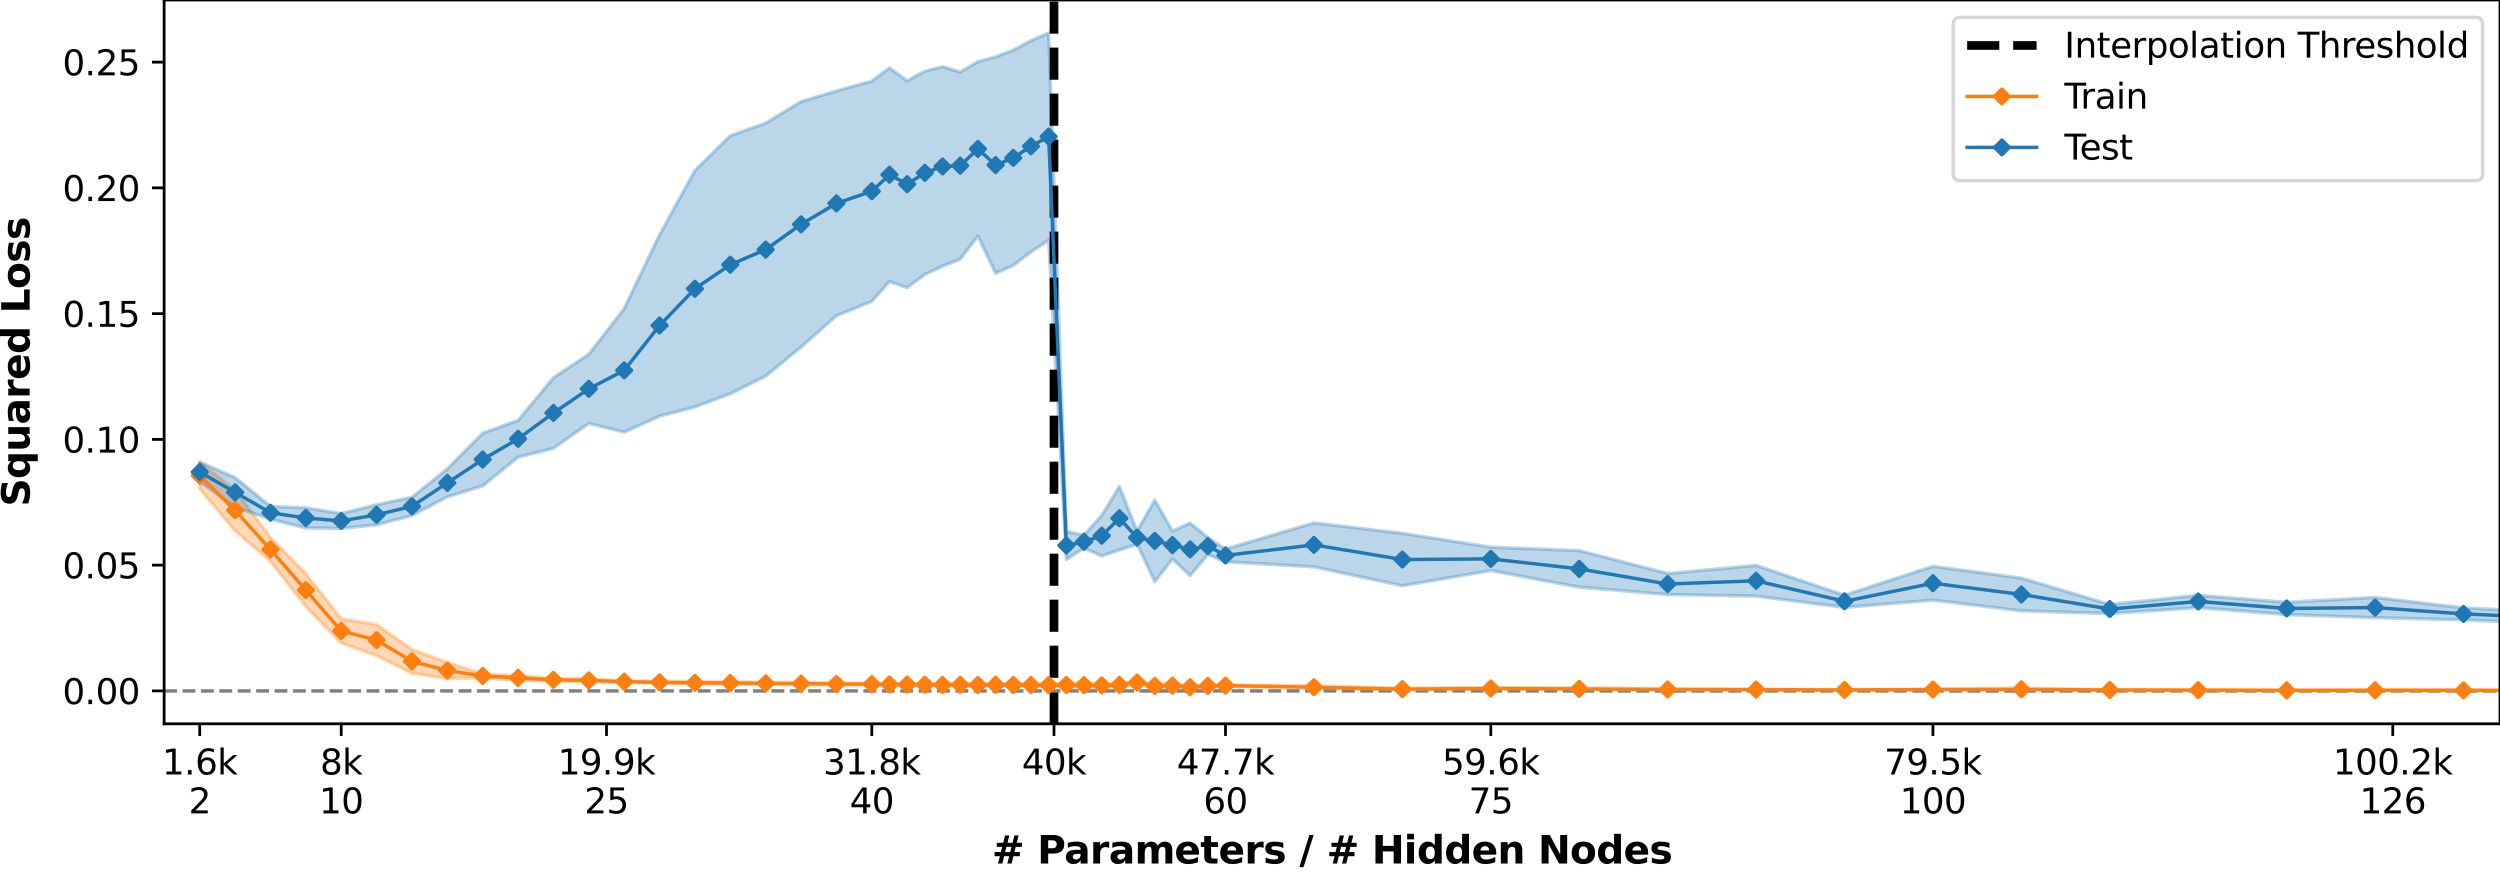 <?xml version="1.0" encoding="utf-8" standalone="no"?>
<!DOCTYPE svg PUBLIC "-//W3C//DTD SVG 1.1//EN"
  "http://www.w3.org/Graphics/SVG/1.1/DTD/svg11.dtd">
<svg xmlns:xlink="http://www.w3.org/1999/xlink" width="720pt" height="252pt" viewBox="0 0 720 252" xmlns="http://www.w3.org/2000/svg" version="1.1">
 <defs>
  <style type="text/css">*{stroke-linejoin: round; stroke-linecap: butt}</style>
 </defs>
 <g id="figure_1">
  <g id="patch_1">
   <path d="M 0 252 
L 720 252 
L 720 0 
L 0 0 
z
" style="fill: #ffffff"/>
  </g>
  <g id="axes_1">
   <g id="patch_2">
    <path d="M 47.27 208.456 
L 720 208.456 
L 720 0 
L 47.27 0 
z
" style="fill: #ffffff"/>
   </g>
   <g id="PolyCollection_1">
    <path d="M 57.521 133.119 
L 57.521 140.808 
L 67.708 152.868 
L 77.895 161.664 
L 88.082 174.713 
L 98.269 185.191 
L 108.456 188.845 
L 118.643 193.883 
L 128.831 195.443 
L 139.018 195.247 
L 149.205 195.921 
L 159.392 196.166 
L 169.579 196.399 
L 179.766 196.54 
L 189.953 196.792 
L 200.14 196.989 
L 210.327 197.035 
L 220.514 197.107 
L 230.701 197.251 
L 240.888 197.285 
L 251.075 197.332 
L 256.169 197.416 
L 261.262 197.407 
L 266.356 197.457 
L 271.449 197.507 
L 276.543 197.536 
L 281.636 197.575 
L 286.73 197.562 
L 291.823 197.582 
L 296.917 197.619 
L 302.01 197.639 
L 307.104 197.953 
L 312.197 198.058 
L 317.291 197.851 
L 322.385 197.855 
L 327.478 197.055 
L 332.572 198.098 
L 337.665 198.299 
L 342.759 198.167 
L 347.852 198.146 
L 352.946 197.614 
L 378.413 198.329 
L 403.881 198.719 
L 429.349 198.445 
L 454.816 198.658 
L 480.284 198.715 
L 505.752 198.703 
L 531.219 198.824 
L 556.687 198.64 
L 582.154 198.884 
L 607.622 198.772 
L 633.09 198.838 
L 658.557 198.893 
L 684.025 198.887 
L 709.493 198.887 
L 734.96 198.945 
L 760.428 198.928 
L 785.896 198.948 
L 811.363 198.96 
L 811.363 198.694 
L 811.363 198.694 
L 785.896 198.863 
L 760.428 198.853 
L 734.96 198.788 
L 709.493 198.743 
L 684.025 198.716 
L 658.557 198.784 
L 633.09 198.682 
L 607.622 198.654 
L 582.154 198.169 
L 556.687 198.525 
L 531.219 198.591 
L 505.752 198.514 
L 480.284 198.42 
L 454.816 198.148 
L 429.349 198.119 
L 403.881 198.216 
L 378.413 197.505 
L 352.946 197.297 
L 347.852 196.955 
L 342.759 197.646 
L 337.665 196.658 
L 332.572 196.983 
L 327.478 196.116 
L 322.385 196.662 
L 317.291 196.91 
L 312.197 196.565 
L 307.104 196.607 
L 302.01 196.974 
L 296.917 196.963 
L 291.823 196.912 
L 286.73 196.862 
L 281.636 196.957 
L 276.543 196.891 
L 271.449 196.964 
L 266.356 196.933 
L 261.262 196.866 
L 256.169 196.809 
L 251.075 196.734 
L 240.888 196.678 
L 230.701 196.526 
L 220.514 196.503 
L 210.327 196.382 
L 200.14 196.321 
L 189.953 196.211 
L 179.766 196.089 
L 169.579 195.511 
L 159.392 195.386 
L 149.205 194.552 
L 139.018 194.093 
L 128.831 190.791 
L 118.643 187.036 
L 108.456 179.881 
L 98.269 178.229 
L 88.082 165.182 
L 77.895 154.864 
L 67.708 141.068 
L 57.521 133.119 
z
" clip-path="url(#p30497cc388)" style="fill: #ff7f0e; fill-opacity: 0.3; stroke: #ff7f0e; stroke-opacity: 0.3"/>
   </g>
   <g id="PolyCollection_2">
    <path d="M 57.521 133.098 
L 57.521 138.766 
L 67.708 146.042 
L 77.895 149.535 
L 88.082 152.068 
L 98.269 152.179 
L 108.456 151.162 
L 118.643 148.455 
L 128.831 143.106 
L 139.018 139.931 
L 149.205 131.692 
L 159.392 129.097 
L 169.579 121.959 
L 179.766 124.471 
L 189.953 119.858 
L 200.14 117.218 
L 210.327 113.398 
L 220.514 108.326 
L 230.701 99.964 
L 240.888 90.949 
L 251.075 86.806 
L 256.169 81.094 
L 261.262 82.839 
L 266.356 79.054 
L 271.449 76.679 
L 276.543 74.667 
L 281.636 68.006 
L 286.73 78.705 
L 291.823 76.488 
L 296.917 72.555 
L 302.01 69.175 
L 307.104 161.144 
L 312.197 157.879 
L 317.291 160.115 
L 322.385 158.405 
L 327.478 156.73 
L 332.572 167.519 
L 337.665 161.017 
L 342.759 165.794 
L 347.852 159.696 
L 352.946 161.793 
L 378.413 163.262 
L 403.881 168.702 
L 429.349 164.336 
L 454.816 169.105 
L 480.284 171.237 
L 505.752 171.693 
L 531.219 174.944 
L 556.687 172.842 
L 582.154 175.928 
L 607.622 176.728 
L 633.09 174.999 
L 658.557 177.014 
L 684.025 177.894 
L 709.493 178.543 
L 734.96 179.586 
L 760.428 179.723 
L 785.896 179.272 
L 811.363 180.403 
L 811.363 176.437 
L 811.363 176.437 
L 785.896 177.949 
L 760.428 177.186 
L 734.96 176.29 
L 709.493 175.075 
L 684.025 172.064 
L 658.557 173.455 
L 633.09 171.451 
L 607.622 174.078 
L 582.154 166.493 
L 556.687 163.094 
L 531.219 171.415 
L 505.752 162.847 
L 480.284 165.156 
L 454.816 158.573 
L 429.349 157.581 
L 403.881 153.598 
L 378.413 150.585 
L 352.946 158.122 
L 347.852 154.844 
L 342.759 150.637 
L 337.665 152.949 
L 332.572 144.045 
L 327.478 152.95 
L 322.385 140.134 
L 317.291 148.441 
L 312.197 154.165 
L 307.104 153.034 
L 302.01 9.475 
L 296.917 11.699 
L 291.823 14.447 
L 286.73 16.369 
L 281.636 17.764 
L 276.543 20.763 
L 271.449 19.19 
L 266.356 20.507 
L 261.262 23.243 
L 256.169 19.543 
L 251.075 23.363 
L 240.888 26.183 
L 230.701 29.247 
L 220.514 35.442 
L 210.327 39.063 
L 200.14 49.102 
L 189.953 67.637 
L 179.766 88.856 
L 169.579 102.017 
L 159.392 108.763 
L 149.205 121.066 
L 139.018 124.744 
L 128.831 135.036 
L 118.643 143.198 
L 108.456 145.381 
L 98.269 147.893 
L 88.082 146.272 
L 77.895 145.829 
L 67.708 137.542 
L 57.521 133.098 
z
" clip-path="url(#p30497cc388)" style="fill: #1f77b4; fill-opacity: 0.3; stroke: #1f77b4; stroke-opacity: 0.3"/>
   </g>
   <g id="matplotlib.axis_1">
    <g id="xtick_1">
     <g id="line2d_1">
      <defs>
       <path id="m11baaaa6fd" d="M 0 0 
L 0 3.5 
" style="stroke: #000000; stroke-width: 0.8"/>
      </defs>
      <g>
       <use xlink:href="#m11baaaa6fd" x="57.521" y="208.456" style="stroke: #000000; stroke-width: 0.8"/>
      </g>
     </g>
     <g id="text_1">
      <!-- 1.6k -->
      <g transform="translate(46.674 223.054)scale(0.1 -0.1)">
       <defs>
        <path id="DejaVuSans-31" d="M 794 531 
L 1825 531 
L 1825 4091 
L 703 3866 
L 703 4441 
L 1819 4666 
L 2450 4666 
L 2450 531 
L 3481 531 
L 3481 0 
L 794 0 
L 794 531 
z
" transform="scale(0.016)"/>
        <path id="DejaVuSans-2e" d="M 684 794 
L 1344 794 
L 1344 0 
L 684 0 
L 684 794 
z
" transform="scale(0.016)"/>
        <path id="DejaVuSans-36" d="M 2113 2584 
Q 1688 2584 1439 2293 
Q 1191 2003 1191 1497 
Q 1191 994 1439 701 
Q 1688 409 2113 409 
Q 2538 409 2786 701 
Q 3034 994 3034 1497 
Q 3034 2003 2786 2293 
Q 2538 2584 2113 2584 
z
M 3366 4563 
L 3366 3988 
Q 3128 4100 2886 4159 
Q 2644 4219 2406 4219 
Q 1781 4219 1451 3797 
Q 1122 3375 1075 2522 
Q 1259 2794 1537 2939 
Q 1816 3084 2150 3084 
Q 2853 3084 3261 2657 
Q 3669 2231 3669 1497 
Q 3669 778 3244 343 
Q 2819 -91 2113 -91 
Q 1303 -91 875 529 
Q 447 1150 447 2328 
Q 447 3434 972 4092 
Q 1497 4750 2381 4750 
Q 2619 4750 2861 4703 
Q 3103 4656 3366 4563 
z
" transform="scale(0.016)"/>
        <path id="DejaVuSans-6b" d="M 581 4863 
L 1159 4863 
L 1159 1991 
L 2875 3500 
L 3609 3500 
L 1753 1863 
L 3688 0 
L 2938 0 
L 1159 1709 
L 1159 0 
L 581 0 
L 581 4863 
z
" transform="scale(0.016)"/>
       </defs>
       <use xlink:href="#DejaVuSans-31"/>
       <use xlink:href="#DejaVuSans-2e" x="63.623"/>
       <use xlink:href="#DejaVuSans-36" x="95.41"/>
       <use xlink:href="#DejaVuSans-6b" x="159.033"/>
      </g>
      <!-- 2 -->
      <g transform="translate(54.34 234.252)scale(0.1 -0.1)">
       <defs>
        <path id="DejaVuSans-32" d="M 1228 531 
L 3431 531 
L 3431 0 
L 469 0 
L 469 531 
Q 828 903 1448 1529 
Q 2069 2156 2228 2338 
Q 2531 2678 2651 2914 
Q 2772 3150 2772 3378 
Q 2772 3750 2511 3984 
Q 2250 4219 1831 4219 
Q 1534 4219 1204 4116 
Q 875 4013 500 3803 
L 500 4441 
Q 881 4594 1212 4672 
Q 1544 4750 1819 4750 
Q 2544 4750 2975 4387 
Q 3406 4025 3406 3419 
Q 3406 3131 3298 2873 
Q 3191 2616 2906 2266 
Q 2828 2175 2409 1742 
Q 1991 1309 1228 531 
z
" transform="scale(0.016)"/>
       </defs>
       <use xlink:href="#DejaVuSans-32"/>
      </g>
     </g>
    </g>
    <g id="xtick_2">
     <g id="line2d_2">
      <g>
       <use xlink:href="#m11baaaa6fd" x="98.269" y="208.456" style="stroke: #000000; stroke-width: 0.8"/>
      </g>
     </g>
     <g id="text_2">
      <!-- 8k -->
      <g transform="translate(92.193 223.054)scale(0.1 -0.1)">
       <defs>
        <path id="DejaVuSans-38" d="M 2034 2216 
Q 1584 2216 1326 1975 
Q 1069 1734 1069 1313 
Q 1069 891 1326 650 
Q 1584 409 2034 409 
Q 2484 409 2743 651 
Q 3003 894 3003 1313 
Q 3003 1734 2745 1975 
Q 2488 2216 2034 2216 
z
M 1403 2484 
Q 997 2584 770 2862 
Q 544 3141 544 3541 
Q 544 4100 942 4425 
Q 1341 4750 2034 4750 
Q 2731 4750 3128 4425 
Q 3525 4100 3525 3541 
Q 3525 3141 3298 2862 
Q 3072 2584 2669 2484 
Q 3125 2378 3379 2068 
Q 3634 1759 3634 1313 
Q 3634 634 3220 271 
Q 2806 -91 2034 -91 
Q 1263 -91 848 271 
Q 434 634 434 1313 
Q 434 1759 690 2068 
Q 947 2378 1403 2484 
z
M 1172 3481 
Q 1172 3119 1398 2916 
Q 1625 2713 2034 2713 
Q 2441 2713 2670 2916 
Q 2900 3119 2900 3481 
Q 2900 3844 2670 4047 
Q 2441 4250 2034 4250 
Q 1625 4250 1398 4047 
Q 1172 3844 1172 3481 
z
" transform="scale(0.016)"/>
       </defs>
       <use xlink:href="#DejaVuSans-38"/>
       <use xlink:href="#DejaVuSans-6b" x="63.623"/>
      </g>
      <!-- 10 -->
      <g transform="translate(91.907 234.252)scale(0.1 -0.1)">
       <defs>
        <path id="DejaVuSans-30" d="M 2034 4250 
Q 1547 4250 1301 3770 
Q 1056 3291 1056 2328 
Q 1056 1369 1301 889 
Q 1547 409 2034 409 
Q 2525 409 2770 889 
Q 3016 1369 3016 2328 
Q 3016 3291 2770 3770 
Q 2525 4250 2034 4250 
z
M 2034 4750 
Q 2819 4750 3233 4129 
Q 3647 3509 3647 2328 
Q 3647 1150 3233 529 
Q 2819 -91 2034 -91 
Q 1250 -91 836 529 
Q 422 1150 422 2328 
Q 422 3509 836 4129 
Q 1250 4750 2034 4750 
z
" transform="scale(0.016)"/>
       </defs>
       <use xlink:href="#DejaVuSans-31"/>
       <use xlink:href="#DejaVuSans-30" x="63.623"/>
      </g>
     </g>
    </g>
    <g id="xtick_3">
     <g id="line2d_3">
      <g>
       <use xlink:href="#m11baaaa6fd" x="174.672" y="208.456" style="stroke: #000000; stroke-width: 0.8"/>
      </g>
     </g>
     <g id="text_3">
      <!-- 19.9k -->
      <g transform="translate(160.644 223.054)scale(0.1 -0.1)">
       <defs>
        <path id="DejaVuSans-39" d="M 703 97 
L 703 672 
Q 941 559 1184 500 
Q 1428 441 1663 441 
Q 2288 441 2617 861 
Q 2947 1281 2994 2138 
Q 2813 1869 2534 1725 
Q 2256 1581 1919 1581 
Q 1219 1581 811 2004 
Q 403 2428 403 3163 
Q 403 3881 828 4315 
Q 1253 4750 1959 4750 
Q 2769 4750 3195 4129 
Q 3622 3509 3622 2328 
Q 3622 1225 3098 567 
Q 2575 -91 1691 -91 
Q 1453 -91 1209 -44 
Q 966 3 703 97 
z
M 1959 2075 
Q 2384 2075 2632 2365 
Q 2881 2656 2881 3163 
Q 2881 3666 2632 3958 
Q 2384 4250 1959 4250 
Q 1534 4250 1286 3958 
Q 1038 3666 1038 3163 
Q 1038 2656 1286 2365 
Q 1534 2075 1959 2075 
z
" transform="scale(0.016)"/>
       </defs>
       <use xlink:href="#DejaVuSans-31"/>
       <use xlink:href="#DejaVuSans-39" x="63.623"/>
       <use xlink:href="#DejaVuSans-2e" x="127.246"/>
       <use xlink:href="#DejaVuSans-39" x="159.033"/>
       <use xlink:href="#DejaVuSans-6b" x="222.656"/>
      </g>
      <!-- 25 -->
      <g transform="translate(168.31 234.252)scale(0.1 -0.1)">
       <defs>
        <path id="DejaVuSans-35" d="M 691 4666 
L 3169 4666 
L 3169 4134 
L 1269 4134 
L 1269 2991 
Q 1406 3038 1543 3061 
Q 1681 3084 1819 3084 
Q 2600 3084 3056 2656 
Q 3513 2228 3513 1497 
Q 3513 744 3044 326 
Q 2575 -91 1722 -91 
Q 1428 -91 1123 -41 
Q 819 9 494 109 
L 494 744 
Q 775 591 1075 516 
Q 1375 441 1709 441 
Q 2250 441 2565 725 
Q 2881 1009 2881 1497 
Q 2881 1984 2565 2268 
Q 2250 2553 1709 2553 
Q 1456 2553 1204 2497 
Q 953 2441 691 2322 
L 691 4666 
z
" transform="scale(0.016)"/>
       </defs>
       <use xlink:href="#DejaVuSans-32"/>
       <use xlink:href="#DejaVuSans-35" x="63.623"/>
      </g>
     </g>
    </g>
    <g id="xtick_4">
     <g id="line2d_4">
      <g>
       <use xlink:href="#m11baaaa6fd" x="251.075" y="208.456" style="stroke: #000000; stroke-width: 0.8"/>
      </g>
     </g>
     <g id="text_4">
      <!-- 31.8k -->
      <g transform="translate(237.047 223.054)scale(0.1 -0.1)">
       <defs>
        <path id="DejaVuSans-33" d="M 2597 2516 
Q 3050 2419 3304 2112 
Q 3559 1806 3559 1356 
Q 3559 666 3084 287 
Q 2609 -91 1734 -91 
Q 1441 -91 1130 -33 
Q 819 25 488 141 
L 488 750 
Q 750 597 1062 519 
Q 1375 441 1716 441 
Q 2309 441 2620 675 
Q 2931 909 2931 1356 
Q 2931 1769 2642 2001 
Q 2353 2234 1838 2234 
L 1294 2234 
L 1294 2753 
L 1863 2753 
Q 2328 2753 2575 2939 
Q 2822 3125 2822 3475 
Q 2822 3834 2567 4026 
Q 2313 4219 1838 4219 
Q 1578 4219 1281 4162 
Q 984 4106 628 3988 
L 628 4550 
Q 988 4650 1302 4700 
Q 1616 4750 1894 4750 
Q 2613 4750 3031 4423 
Q 3450 4097 3450 3541 
Q 3450 3153 3228 2886 
Q 3006 2619 2597 2516 
z
" transform="scale(0.016)"/>
       </defs>
       <use xlink:href="#DejaVuSans-33"/>
       <use xlink:href="#DejaVuSans-31" x="63.623"/>
       <use xlink:href="#DejaVuSans-2e" x="127.246"/>
       <use xlink:href="#DejaVuSans-38" x="159.033"/>
       <use xlink:href="#DejaVuSans-6b" x="222.656"/>
      </g>
      <!-- 40 -->
      <g transform="translate(244.713 234.252)scale(0.1 -0.1)">
       <defs>
        <path id="DejaVuSans-34" d="M 2419 4116 
L 825 1625 
L 2419 1625 
L 2419 4116 
z
M 2253 4666 
L 3047 4666 
L 3047 1625 
L 3713 1625 
L 3713 1100 
L 3047 1100 
L 3047 0 
L 2419 0 
L 2419 1100 
L 313 1100 
L 313 1709 
L 2253 4666 
z
" transform="scale(0.016)"/>
       </defs>
       <use xlink:href="#DejaVuSans-34"/>
       <use xlink:href="#DejaVuSans-30" x="63.623"/>
      </g>
     </g>
    </g>
    <g id="xtick_5">
     <g id="line2d_5">
      <g>
       <use xlink:href="#m11baaaa6fd" x="352.946" y="208.456" style="stroke: #000000; stroke-width: 0.8"/>
      </g>
     </g>
     <g id="text_5">
      <!-- 47.7k -->
      <g transform="translate(338.918 223.054)scale(0.1 -0.1)">
       <defs>
        <path id="DejaVuSans-37" d="M 525 4666 
L 3525 4666 
L 3525 4397 
L 1831 0 
L 1172 0 
L 2766 4134 
L 525 4134 
L 525 4666 
z
" transform="scale(0.016)"/>
       </defs>
       <use xlink:href="#DejaVuSans-34"/>
       <use xlink:href="#DejaVuSans-37" x="63.623"/>
       <use xlink:href="#DejaVuSans-2e" x="127.246"/>
       <use xlink:href="#DejaVuSans-37" x="159.033"/>
       <use xlink:href="#DejaVuSans-6b" x="222.656"/>
      </g>
      <!-- 60 -->
      <g transform="translate(346.583 234.252)scale(0.1 -0.1)">
       <use xlink:href="#DejaVuSans-36"/>
       <use xlink:href="#DejaVuSans-30" x="63.623"/>
      </g>
     </g>
    </g>
    <g id="xtick_6">
     <g id="line2d_6">
      <g>
       <use xlink:href="#m11baaaa6fd" x="429.349" y="208.456" style="stroke: #000000; stroke-width: 0.8"/>
      </g>
     </g>
     <g id="text_6">
      <!-- 59.6k -->
      <g transform="translate(415.32 223.054)scale(0.1 -0.1)">
       <use xlink:href="#DejaVuSans-35"/>
       <use xlink:href="#DejaVuSans-39" x="63.623"/>
       <use xlink:href="#DejaVuSans-2e" x="127.246"/>
       <use xlink:href="#DejaVuSans-36" x="159.033"/>
       <use xlink:href="#DejaVuSans-6b" x="222.656"/>
      </g>
      <!-- 75 -->
      <g transform="translate(422.986 234.252)scale(0.1 -0.1)">
       <use xlink:href="#DejaVuSans-37"/>
       <use xlink:href="#DejaVuSans-35" x="63.623"/>
      </g>
     </g>
    </g>
    <g id="xtick_7">
     <g id="line2d_7">
      <g>
       <use xlink:href="#m11baaaa6fd" x="556.687" y="208.456" style="stroke: #000000; stroke-width: 0.8"/>
      </g>
     </g>
     <g id="text_7">
      <!-- 79.5k -->
      <g transform="translate(542.659 223.054)scale(0.1 -0.1)">
       <use xlink:href="#DejaVuSans-37"/>
       <use xlink:href="#DejaVuSans-39" x="63.623"/>
       <use xlink:href="#DejaVuSans-2e" x="127.246"/>
       <use xlink:href="#DejaVuSans-35" x="159.033"/>
       <use xlink:href="#DejaVuSans-6b" x="222.656"/>
      </g>
      <!-- 100 -->
      <g transform="translate(547.143 234.252)scale(0.1 -0.1)">
       <use xlink:href="#DejaVuSans-31"/>
       <use xlink:href="#DejaVuSans-30" x="63.623"/>
       <use xlink:href="#DejaVuSans-30" x="127.246"/>
      </g>
     </g>
    </g>
    <g id="xtick_8">
     <g id="line2d_8">
      <g>
       <use xlink:href="#m11baaaa6fd" x="689.118" y="208.456" style="stroke: #000000; stroke-width: 0.8"/>
      </g>
     </g>
     <g id="text_8">
      <!-- 100.2k -->
      <g transform="translate(671.909 223.054)scale(0.1 -0.1)">
       <use xlink:href="#DejaVuSans-31"/>
       <use xlink:href="#DejaVuSans-30" x="63.623"/>
       <use xlink:href="#DejaVuSans-30" x="127.246"/>
       <use xlink:href="#DejaVuSans-2e" x="190.869"/>
       <use xlink:href="#DejaVuSans-32" x="222.656"/>
       <use xlink:href="#DejaVuSans-6b" x="286.279"/>
      </g>
      <!-- 126 -->
      <g transform="translate(679.575 234.252)scale(0.1 -0.1)">
       <use xlink:href="#DejaVuSans-31"/>
       <use xlink:href="#DejaVuSans-32" x="63.623"/>
       <use xlink:href="#DejaVuSans-36" x="127.246"/>
      </g>
     </g>
    </g>
    <g id="xtick_9">
     <g id="line2d_9">
      <g>
       <use xlink:href="#m11baaaa6fd" x="303.548" y="208.456" style="stroke: #000000; stroke-width: 0.8"/>
      </g>
     </g>
     <g id="text_9">
      <!-- 40k -->
      <g transform="translate(294.29 223.054)scale(0.1 -0.1)">
       <use xlink:href="#DejaVuSans-34"/>
       <use xlink:href="#DejaVuSans-30" x="63.623"/>
       <use xlink:href="#DejaVuSans-6b" x="127.246"/>
      </g>
     </g>
    </g>
    <g id="text_10">
     <!-- # Parameters / # Hidden Nodes -->
     <g transform="translate(285.676 248.69)scale(0.11 -0.11)">
      <defs>
       <path id="DejaVuSans-Bold-23" d="M 2847 4594 
L 2547 3391 
L 3372 3391 
L 3675 4594 
L 4366 4594 
L 4063 3391 
L 4928 3391 
L 4928 2725 
L 3897 2725 
L 3681 1869 
L 4569 1869 
L 4569 1197 
L 3519 1197 
L 3219 0 
L 2528 0 
L 2828 1197 
L 2003 1197 
L 1703 0 
L 1006 0 
L 1306 1197 
L 434 1197 
L 434 1869 
L 1459 1869 
L 1678 2725 
L 794 2725 
L 794 3391 
L 1850 3391 
L 2150 4594 
L 2847 4594 
z
M 3200 2725 
L 2375 2725 
L 2156 1869 
L 2981 1869 
L 3200 2725 
z
" transform="scale(0.016)"/>
       <path id="DejaVuSans-Bold-20" transform="scale(0.016)"/>
       <path id="DejaVuSans-Bold-50" d="M 588 4666 
L 2584 4666 
Q 3475 4666 3951 4270 
Q 4428 3875 4428 3144 
Q 4428 2409 3951 2014 
Q 3475 1619 2584 1619 
L 1791 1619 
L 1791 0 
L 588 0 
L 588 4666 
z
M 1791 3794 
L 1791 2491 
L 2456 2491 
Q 2806 2491 2997 2661 
Q 3188 2831 3188 3144 
Q 3188 3456 2997 3625 
Q 2806 3794 2456 3794 
L 1791 3794 
z
" transform="scale(0.016)"/>
       <path id="DejaVuSans-Bold-61" d="M 2106 1575 
Q 1756 1575 1579 1456 
Q 1403 1338 1403 1106 
Q 1403 894 1545 773 
Q 1688 653 1941 653 
Q 2256 653 2472 879 
Q 2688 1106 2688 1447 
L 2688 1575 
L 2106 1575 
z
M 3816 1997 
L 3816 0 
L 2688 0 
L 2688 519 
Q 2463 200 2181 54 
Q 1900 -91 1497 -91 
Q 953 -91 614 226 
Q 275 544 275 1050 
Q 275 1666 698 1953 
Q 1122 2241 2028 2241 
L 2688 2241 
L 2688 2328 
Q 2688 2594 2478 2717 
Q 2269 2841 1825 2841 
Q 1466 2841 1156 2769 
Q 847 2697 581 2553 
L 581 3406 
Q 941 3494 1303 3539 
Q 1666 3584 2028 3584 
Q 2975 3584 3395 3211 
Q 3816 2838 3816 1997 
z
" transform="scale(0.016)"/>
       <path id="DejaVuSans-Bold-72" d="M 3138 2547 
Q 2991 2616 2845 2648 
Q 2700 2681 2553 2681 
Q 2122 2681 1889 2404 
Q 1656 2128 1656 1613 
L 1656 0 
L 538 0 
L 538 3500 
L 1656 3500 
L 1656 2925 
Q 1872 3269 2151 3426 
Q 2431 3584 2822 3584 
Q 2878 3584 2943 3579 
Q 3009 3575 3134 3559 
L 3138 2547 
z
" transform="scale(0.016)"/>
       <path id="DejaVuSans-Bold-6d" d="M 3781 2919 
Q 3994 3244 4286 3414 
Q 4578 3584 4928 3584 
Q 5531 3584 5847 3212 
Q 6163 2841 6163 2131 
L 6163 0 
L 5038 0 
L 5038 1825 
Q 5041 1866 5042 1909 
Q 5044 1953 5044 2034 
Q 5044 2406 4934 2573 
Q 4825 2741 4581 2741 
Q 4263 2741 4089 2478 
Q 3916 2216 3909 1719 
L 3909 0 
L 2784 0 
L 2784 1825 
Q 2784 2406 2684 2573 
Q 2584 2741 2328 2741 
Q 2006 2741 1831 2477 
Q 1656 2213 1656 1722 
L 1656 0 
L 531 0 
L 531 3500 
L 1656 3500 
L 1656 2988 
Q 1863 3284 2130 3434 
Q 2397 3584 2719 3584 
Q 3081 3584 3359 3409 
Q 3638 3234 3781 2919 
z
" transform="scale(0.016)"/>
       <path id="DejaVuSans-Bold-65" d="M 4031 1759 
L 4031 1441 
L 1416 1441 
Q 1456 1047 1700 850 
Q 1944 653 2381 653 
Q 2734 653 3104 758 
Q 3475 863 3866 1075 
L 3866 213 
Q 3469 63 3072 -14 
Q 2675 -91 2278 -91 
Q 1328 -91 801 392 
Q 275 875 275 1747 
Q 275 2603 792 3093 
Q 1309 3584 2216 3584 
Q 3041 3584 3536 3087 
Q 4031 2591 4031 1759 
z
M 2881 2131 
Q 2881 2450 2695 2645 
Q 2509 2841 2209 2841 
Q 1884 2841 1681 2658 
Q 1478 2475 1428 2131 
L 2881 2131 
z
" transform="scale(0.016)"/>
       <path id="DejaVuSans-Bold-74" d="M 1759 4494 
L 1759 3500 
L 2913 3500 
L 2913 2700 
L 1759 2700 
L 1759 1216 
Q 1759 972 1856 886 
Q 1953 800 2241 800 
L 2816 800 
L 2816 0 
L 1856 0 
Q 1194 0 917 276 
Q 641 553 641 1216 
L 641 2700 
L 84 2700 
L 84 3500 
L 641 3500 
L 641 4494 
L 1759 4494 
z
" transform="scale(0.016)"/>
       <path id="DejaVuSans-Bold-73" d="M 3272 3391 
L 3272 2541 
Q 2913 2691 2578 2766 
Q 2244 2841 1947 2841 
Q 1628 2841 1473 2761 
Q 1319 2681 1319 2516 
Q 1319 2381 1436 2309 
Q 1553 2238 1856 2203 
L 2053 2175 
Q 2913 2066 3209 1816 
Q 3506 1566 3506 1031 
Q 3506 472 3093 190 
Q 2681 -91 1863 -91 
Q 1516 -91 1145 -36 
Q 775 19 384 128 
L 384 978 
Q 719 816 1070 734 
Q 1422 653 1784 653 
Q 2113 653 2278 743 
Q 2444 834 2444 1013 
Q 2444 1163 2330 1236 
Q 2216 1309 1875 1350 
L 1678 1375 
Q 931 1469 631 1722 
Q 331 1975 331 2491 
Q 331 3047 712 3315 
Q 1094 3584 1881 3584 
Q 2191 3584 2531 3537 
Q 2872 3491 3272 3391 
z
" transform="scale(0.016)"/>
       <path id="DejaVuSans-Bold-2f" d="M 1644 4666 
L 2338 4666 
L 691 -594 
L 0 -594 
L 1644 4666 
z
" transform="scale(0.016)"/>
       <path id="DejaVuSans-Bold-48" d="M 588 4666 
L 1791 4666 
L 1791 2888 
L 3566 2888 
L 3566 4666 
L 4769 4666 
L 4769 0 
L 3566 0 
L 3566 1978 
L 1791 1978 
L 1791 0 
L 588 0 
L 588 4666 
z
" transform="scale(0.016)"/>
       <path id="DejaVuSans-Bold-69" d="M 538 3500 
L 1656 3500 
L 1656 0 
L 538 0 
L 538 3500 
z
M 538 4863 
L 1656 4863 
L 1656 3950 
L 538 3950 
L 538 4863 
z
" transform="scale(0.016)"/>
       <path id="DejaVuSans-Bold-64" d="M 2919 2988 
L 2919 4863 
L 4044 4863 
L 4044 0 
L 2919 0 
L 2919 506 
Q 2688 197 2409 53 
Q 2131 -91 1766 -91 
Q 1119 -91 703 423 
Q 288 938 288 1747 
Q 288 2556 703 3070 
Q 1119 3584 1766 3584 
Q 2128 3584 2408 3439 
Q 2688 3294 2919 2988 
z
M 2181 722 
Q 2541 722 2730 984 
Q 2919 1247 2919 1747 
Q 2919 2247 2730 2509 
Q 2541 2772 2181 2772 
Q 1825 2772 1636 2509 
Q 1447 2247 1447 1747 
Q 1447 1247 1636 984 
Q 1825 722 2181 722 
z
" transform="scale(0.016)"/>
       <path id="DejaVuSans-Bold-6e" d="M 4056 2131 
L 4056 0 
L 2931 0 
L 2931 347 
L 2931 1631 
Q 2931 2084 2911 2256 
Q 2891 2428 2841 2509 
Q 2775 2619 2662 2680 
Q 2550 2741 2406 2741 
Q 2056 2741 1856 2470 
Q 1656 2200 1656 1722 
L 1656 0 
L 538 0 
L 538 3500 
L 1656 3500 
L 1656 2988 
Q 1909 3294 2193 3439 
Q 2478 3584 2822 3584 
Q 3428 3584 3742 3212 
Q 4056 2841 4056 2131 
z
" transform="scale(0.016)"/>
       <path id="DejaVuSans-Bold-4e" d="M 588 4666 
L 1931 4666 
L 3628 1466 
L 3628 4666 
L 4769 4666 
L 4769 0 
L 3425 0 
L 1728 3200 
L 1728 0 
L 588 0 
L 588 4666 
z
" transform="scale(0.016)"/>
       <path id="DejaVuSans-Bold-6f" d="M 2203 2784 
Q 1831 2784 1636 2517 
Q 1441 2250 1441 1747 
Q 1441 1244 1636 976 
Q 1831 709 2203 709 
Q 2569 709 2762 976 
Q 2956 1244 2956 1747 
Q 2956 2250 2762 2517 
Q 2569 2784 2203 2784 
z
M 2203 3584 
Q 3106 3584 3614 3096 
Q 4122 2609 4122 1747 
Q 4122 884 3614 396 
Q 3106 -91 2203 -91 
Q 1297 -91 786 396 
Q 275 884 275 1747 
Q 275 2609 786 3096 
Q 1297 3584 2203 3584 
z
" transform="scale(0.016)"/>
      </defs>
      <use xlink:href="#DejaVuSans-Bold-23"/>
      <use xlink:href="#DejaVuSans-Bold-20" x="83.789"/>
      <use xlink:href="#DejaVuSans-Bold-50" x="118.604"/>
      <use xlink:href="#DejaVuSans-Bold-61" x="189.27"/>
      <use xlink:href="#DejaVuSans-Bold-72" x="256.75"/>
      <use xlink:href="#DejaVuSans-Bold-61" x="306.066"/>
      <use xlink:href="#DejaVuSans-Bold-6d" x="373.547"/>
      <use xlink:href="#DejaVuSans-Bold-65" x="477.746"/>
      <use xlink:href="#DejaVuSans-Bold-74" x="545.568"/>
      <use xlink:href="#DejaVuSans-Bold-65" x="593.371"/>
      <use xlink:href="#DejaVuSans-Bold-72" x="661.193"/>
      <use xlink:href="#DejaVuSans-Bold-73" x="710.51"/>
      <use xlink:href="#DejaVuSans-Bold-20" x="770.031"/>
      <use xlink:href="#DejaVuSans-Bold-2f" x="804.846"/>
      <use xlink:href="#DejaVuSans-Bold-20" x="841.369"/>
      <use xlink:href="#DejaVuSans-Bold-23" x="876.184"/>
      <use xlink:href="#DejaVuSans-Bold-20" x="959.973"/>
      <use xlink:href="#DejaVuSans-Bold-48" x="994.787"/>
      <use xlink:href="#DejaVuSans-Bold-69" x="1078.479"/>
      <use xlink:href="#DejaVuSans-Bold-64" x="1112.756"/>
      <use xlink:href="#DejaVuSans-Bold-64" x="1184.338"/>
      <use xlink:href="#DejaVuSans-Bold-65" x="1255.92"/>
      <use xlink:href="#DejaVuSans-Bold-6e" x="1323.742"/>
      <use xlink:href="#DejaVuSans-Bold-20" x="1394.934"/>
      <use xlink:href="#DejaVuSans-Bold-4e" x="1429.748"/>
      <use xlink:href="#DejaVuSans-Bold-6f" x="1513.439"/>
      <use xlink:href="#DejaVuSans-Bold-64" x="1582.141"/>
      <use xlink:href="#DejaVuSans-Bold-65" x="1653.723"/>
      <use xlink:href="#DejaVuSans-Bold-73" x="1721.545"/>
     </g>
    </g>
   </g>
   <g id="matplotlib.axis_2">
    <g id="ytick_1">
     <g id="line2d_10">
      <defs>
       <path id="mfc98a0b885" d="M 0 0 
L -3.5 0 
" style="stroke: #000000; stroke-width: 0.8"/>
      </defs>
      <g>
       <use xlink:href="#mfc98a0b885" x="47.27" y="198.981" style="stroke: #000000; stroke-width: 0.8"/>
      </g>
     </g>
     <g id="text_11">
      <!--  0.00 -->
      <g transform="translate(14.826 202.78)scale(0.1 -0.1)">
       <defs>
        <path id="DejaVuSans-20" transform="scale(0.016)"/>
       </defs>
       <use xlink:href="#DejaVuSans-20"/>
       <use xlink:href="#DejaVuSans-30" x="31.787"/>
       <use xlink:href="#DejaVuSans-2e" x="95.41"/>
       <use xlink:href="#DejaVuSans-30" x="127.197"/>
       <use xlink:href="#DejaVuSans-30" x="190.82"/>
      </g>
     </g>
    </g>
    <g id="ytick_2">
     <g id="line2d_11">
      <g>
       <use xlink:href="#mfc98a0b885" x="47.27" y="162.763" style="stroke: #000000; stroke-width: 0.8"/>
      </g>
     </g>
     <g id="text_12">
      <!--  0.05 -->
      <g transform="translate(14.826 166.562)scale(0.1 -0.1)">
       <use xlink:href="#DejaVuSans-20"/>
       <use xlink:href="#DejaVuSans-30" x="31.787"/>
       <use xlink:href="#DejaVuSans-2e" x="95.41"/>
       <use xlink:href="#DejaVuSans-30" x="127.197"/>
       <use xlink:href="#DejaVuSans-35" x="190.82"/>
      </g>
     </g>
    </g>
    <g id="ytick_3">
     <g id="line2d_12">
      <g>
       <use xlink:href="#mfc98a0b885" x="47.27" y="126.544" style="stroke: #000000; stroke-width: 0.8"/>
      </g>
     </g>
     <g id="text_13">
      <!--  0.10 -->
      <g transform="translate(14.826 130.344)scale(0.1 -0.1)">
       <use xlink:href="#DejaVuSans-20"/>
       <use xlink:href="#DejaVuSans-30" x="31.787"/>
       <use xlink:href="#DejaVuSans-2e" x="95.41"/>
       <use xlink:href="#DejaVuSans-31" x="127.197"/>
       <use xlink:href="#DejaVuSans-30" x="190.82"/>
      </g>
     </g>
    </g>
    <g id="ytick_4">
     <g id="line2d_13">
      <g>
       <use xlink:href="#mfc98a0b885" x="47.27" y="90.326" style="stroke: #000000; stroke-width: 0.8"/>
      </g>
     </g>
     <g id="text_14">
      <!--  0.15 -->
      <g transform="translate(14.826 94.125)scale(0.1 -0.1)">
       <use xlink:href="#DejaVuSans-20"/>
       <use xlink:href="#DejaVuSans-30" x="31.787"/>
       <use xlink:href="#DejaVuSans-2e" x="95.41"/>
       <use xlink:href="#DejaVuSans-31" x="127.197"/>
       <use xlink:href="#DejaVuSans-35" x="190.82"/>
      </g>
     </g>
    </g>
    <g id="ytick_5">
     <g id="line2d_14">
      <g>
       <use xlink:href="#mfc98a0b885" x="47.27" y="54.108" style="stroke: #000000; stroke-width: 0.8"/>
      </g>
     </g>
     <g id="text_15">
      <!--  0.20 -->
      <g transform="translate(14.826 57.907)scale(0.1 -0.1)">
       <use xlink:href="#DejaVuSans-20"/>
       <use xlink:href="#DejaVuSans-30" x="31.787"/>
       <use xlink:href="#DejaVuSans-2e" x="95.41"/>
       <use xlink:href="#DejaVuSans-32" x="127.197"/>
       <use xlink:href="#DejaVuSans-30" x="190.82"/>
      </g>
     </g>
    </g>
    <g id="ytick_6">
     <g id="line2d_15">
      <g>
       <use xlink:href="#mfc98a0b885" x="47.27" y="17.89" style="stroke: #000000; stroke-width: 0.8"/>
      </g>
     </g>
     <g id="text_16">
      <!--  0.25 -->
      <g transform="translate(14.826 21.689)scale(0.1 -0.1)">
       <use xlink:href="#DejaVuSans-20"/>
       <use xlink:href="#DejaVuSans-30" x="31.787"/>
       <use xlink:href="#DejaVuSans-2e" x="95.41"/>
       <use xlink:href="#DejaVuSans-32" x="127.197"/>
       <use xlink:href="#DejaVuSans-35" x="190.82"/>
      </g>
     </g>
    </g>
    <g id="text_17">
     <!-- Squared Loss -->
     <g transform="translate(8.539 145.877)rotate(-90)scale(0.11 -0.11)">
      <defs>
       <path id="DejaVuSans-Bold-53" d="M 3834 4519 
L 3834 3531 
Q 3450 3703 3084 3790 
Q 2719 3878 2394 3878 
Q 1963 3878 1756 3759 
Q 1550 3641 1550 3391 
Q 1550 3203 1689 3098 
Q 1828 2994 2194 2919 
L 2706 2816 
Q 3484 2659 3812 2340 
Q 4141 2022 4141 1434 
Q 4141 663 3683 286 
Q 3225 -91 2284 -91 
Q 1841 -91 1394 -6 
Q 947 78 500 244 
L 500 1259 
Q 947 1022 1364 901 
Q 1781 781 2169 781 
Q 2563 781 2772 912 
Q 2981 1044 2981 1288 
Q 2981 1506 2839 1625 
Q 2697 1744 2272 1838 
L 1806 1941 
Q 1106 2091 782 2419 
Q 459 2747 459 3303 
Q 459 4000 909 4375 
Q 1359 4750 2203 4750 
Q 2588 4750 2994 4692 
Q 3400 4634 3834 4519 
z
" transform="scale(0.016)"/>
       <path id="DejaVuSans-Bold-71" d="M 2181 2772 
Q 1825 2772 1636 2509 
Q 1447 2247 1447 1747 
Q 1447 1247 1636 984 
Q 1825 722 2181 722 
Q 2541 722 2730 984 
Q 2919 1247 2919 1747 
Q 2919 2247 2730 2509 
Q 2541 2772 2181 2772 
z
M 2919 506 
Q 2688 197 2409 53 
Q 2131 -91 1766 -91 
Q 1119 -91 703 423 
Q 288 938 288 1747 
Q 288 2556 703 3067 
Q 1119 3578 1766 3578 
Q 2131 3578 2409 3434 
Q 2688 3291 2919 2981 
L 2919 3500 
L 4044 3500 
L 4044 -1331 
L 2919 -1331 
L 2919 506 
z
" transform="scale(0.016)"/>
       <path id="DejaVuSans-Bold-75" d="M 500 1363 
L 500 3500 
L 1625 3500 
L 1625 3150 
Q 1625 2866 1622 2436 
Q 1619 2006 1619 1863 
Q 1619 1441 1641 1255 
Q 1663 1069 1716 984 
Q 1784 875 1895 815 
Q 2006 756 2150 756 
Q 2500 756 2700 1025 
Q 2900 1294 2900 1772 
L 2900 3500 
L 4019 3500 
L 4019 0 
L 2900 0 
L 2900 506 
Q 2647 200 2364 54 
Q 2081 -91 1741 -91 
Q 1134 -91 817 281 
Q 500 653 500 1363 
z
" transform="scale(0.016)"/>
       <path id="DejaVuSans-Bold-4c" d="M 588 4666 
L 1791 4666 
L 1791 909 
L 3903 909 
L 3903 0 
L 588 0 
L 588 4666 
z
" transform="scale(0.016)"/>
      </defs>
      <use xlink:href="#DejaVuSans-Bold-53"/>
      <use xlink:href="#DejaVuSans-Bold-71" x="72.021"/>
      <use xlink:href="#DejaVuSans-Bold-75" x="143.604"/>
      <use xlink:href="#DejaVuSans-Bold-61" x="214.795"/>
      <use xlink:href="#DejaVuSans-Bold-72" x="282.275"/>
      <use xlink:href="#DejaVuSans-Bold-65" x="331.592"/>
      <use xlink:href="#DejaVuSans-Bold-64" x="399.414"/>
      <use xlink:href="#DejaVuSans-Bold-20" x="470.996"/>
      <use xlink:href="#DejaVuSans-Bold-4c" x="505.811"/>
      <use xlink:href="#DejaVuSans-Bold-6f" x="569.531"/>
      <use xlink:href="#DejaVuSans-Bold-73" x="638.232"/>
      <use xlink:href="#DejaVuSans-Bold-73" x="697.754"/>
     </g>
    </g>
   </g>
   <g id="line2d_16">
    <path d="M 303.548 208.456 
L 303.548 0 
" clip-path="url(#p30497cc388)" style="fill: none; stroke-dasharray: 9.25,4; stroke-dashoffset: 0; stroke: #000000; stroke-width: 2.5"/>
   </g>
   <g id="line2d_17">
    <path d="M 47.27 198.981 
L 720 198.981 
" clip-path="url(#p30497cc388)" style="fill: none; stroke-dasharray: 3.7,1.6; stroke-dashoffset: 0; stroke: #808080"/>
   </g>
   <g id="line2d_18">
    <path d="M 57.521 136.964 
L 67.708 146.968 
L 77.895 158.264 
L 88.082 169.948 
L 98.269 181.71 
L 108.456 184.363 
L 118.643 190.46 
L 128.831 193.117 
L 139.018 194.67 
L 149.205 195.236 
L 159.392 195.776 
L 169.579 195.955 
L 179.766 196.314 
L 189.953 196.502 
L 200.14 196.655 
L 210.327 196.709 
L 220.514 196.805 
L 230.701 196.888 
L 240.888 196.982 
L 251.075 197.033 
L 256.169 197.113 
L 261.262 197.137 
L 266.356 197.195 
L 271.449 197.235 
L 276.543 197.214 
L 281.636 197.266 
L 286.73 197.212 
L 291.823 197.247 
L 296.917 197.291 
L 302.01 197.306 
L 307.104 197.28 
L 312.197 197.311 
L 317.291 197.381 
L 322.385 197.258 
L 327.478 196.585 
L 332.572 197.541 
L 337.665 197.478 
L 342.759 197.906 
L 347.852 197.551 
L 352.946 197.456 
L 378.413 197.917 
L 403.881 198.468 
L 429.349 198.282 
L 454.816 198.403 
L 480.284 198.568 
L 505.752 198.608 
L 531.219 198.707 
L 556.687 198.583 
L 582.154 198.527 
L 607.622 198.713 
L 633.09 198.76 
L 658.557 198.838 
L 684.025 198.802 
L 709.493 198.815 
L 721 198.838 
" clip-path="url(#p30497cc388)" style="fill: none; stroke: #ff7f0e; stroke-linecap: square"/>
    <defs>
     <path id="m56b685273e" d="M 0 2.121 
L 2.121 0 
L 0 -2.121 
L -2.121 0 
z
" style="stroke: #ff7f0e; stroke-linejoin: miter"/>
    </defs>
    <g clip-path="url(#p30497cc388)">
     <use xlink:href="#m56b685273e" x="57.521" y="136.964" style="fill: #ff7f0e; stroke: #ff7f0e; stroke-linejoin: miter"/>
     <use xlink:href="#m56b685273e" x="67.708" y="146.968" style="fill: #ff7f0e; stroke: #ff7f0e; stroke-linejoin: miter"/>
     <use xlink:href="#m56b685273e" x="77.895" y="158.264" style="fill: #ff7f0e; stroke: #ff7f0e; stroke-linejoin: miter"/>
     <use xlink:href="#m56b685273e" x="88.082" y="169.948" style="fill: #ff7f0e; stroke: #ff7f0e; stroke-linejoin: miter"/>
     <use xlink:href="#m56b685273e" x="98.269" y="181.71" style="fill: #ff7f0e; stroke: #ff7f0e; stroke-linejoin: miter"/>
     <use xlink:href="#m56b685273e" x="108.456" y="184.363" style="fill: #ff7f0e; stroke: #ff7f0e; stroke-linejoin: miter"/>
     <use xlink:href="#m56b685273e" x="118.643" y="190.46" style="fill: #ff7f0e; stroke: #ff7f0e; stroke-linejoin: miter"/>
     <use xlink:href="#m56b685273e" x="128.831" y="193.117" style="fill: #ff7f0e; stroke: #ff7f0e; stroke-linejoin: miter"/>
     <use xlink:href="#m56b685273e" x="139.018" y="194.67" style="fill: #ff7f0e; stroke: #ff7f0e; stroke-linejoin: miter"/>
     <use xlink:href="#m56b685273e" x="149.205" y="195.236" style="fill: #ff7f0e; stroke: #ff7f0e; stroke-linejoin: miter"/>
     <use xlink:href="#m56b685273e" x="159.392" y="195.776" style="fill: #ff7f0e; stroke: #ff7f0e; stroke-linejoin: miter"/>
     <use xlink:href="#m56b685273e" x="169.579" y="195.955" style="fill: #ff7f0e; stroke: #ff7f0e; stroke-linejoin: miter"/>
     <use xlink:href="#m56b685273e" x="179.766" y="196.314" style="fill: #ff7f0e; stroke: #ff7f0e; stroke-linejoin: miter"/>
     <use xlink:href="#m56b685273e" x="189.953" y="196.502" style="fill: #ff7f0e; stroke: #ff7f0e; stroke-linejoin: miter"/>
     <use xlink:href="#m56b685273e" x="200.14" y="196.655" style="fill: #ff7f0e; stroke: #ff7f0e; stroke-linejoin: miter"/>
     <use xlink:href="#m56b685273e" x="210.327" y="196.709" style="fill: #ff7f0e; stroke: #ff7f0e; stroke-linejoin: miter"/>
     <use xlink:href="#m56b685273e" x="220.514" y="196.805" style="fill: #ff7f0e; stroke: #ff7f0e; stroke-linejoin: miter"/>
     <use xlink:href="#m56b685273e" x="230.701" y="196.888" style="fill: #ff7f0e; stroke: #ff7f0e; stroke-linejoin: miter"/>
     <use xlink:href="#m56b685273e" x="240.888" y="196.982" style="fill: #ff7f0e; stroke: #ff7f0e; stroke-linejoin: miter"/>
     <use xlink:href="#m56b685273e" x="251.075" y="197.033" style="fill: #ff7f0e; stroke: #ff7f0e; stroke-linejoin: miter"/>
     <use xlink:href="#m56b685273e" x="256.169" y="197.113" style="fill: #ff7f0e; stroke: #ff7f0e; stroke-linejoin: miter"/>
     <use xlink:href="#m56b685273e" x="261.262" y="197.137" style="fill: #ff7f0e; stroke: #ff7f0e; stroke-linejoin: miter"/>
     <use xlink:href="#m56b685273e" x="266.356" y="197.195" style="fill: #ff7f0e; stroke: #ff7f0e; stroke-linejoin: miter"/>
     <use xlink:href="#m56b685273e" x="271.449" y="197.235" style="fill: #ff7f0e; stroke: #ff7f0e; stroke-linejoin: miter"/>
     <use xlink:href="#m56b685273e" x="276.543" y="197.214" style="fill: #ff7f0e; stroke: #ff7f0e; stroke-linejoin: miter"/>
     <use xlink:href="#m56b685273e" x="281.636" y="197.266" style="fill: #ff7f0e; stroke: #ff7f0e; stroke-linejoin: miter"/>
     <use xlink:href="#m56b685273e" x="286.73" y="197.212" style="fill: #ff7f0e; stroke: #ff7f0e; stroke-linejoin: miter"/>
     <use xlink:href="#m56b685273e" x="291.823" y="197.247" style="fill: #ff7f0e; stroke: #ff7f0e; stroke-linejoin: miter"/>
     <use xlink:href="#m56b685273e" x="296.917" y="197.291" style="fill: #ff7f0e; stroke: #ff7f0e; stroke-linejoin: miter"/>
     <use xlink:href="#m56b685273e" x="302.01" y="197.306" style="fill: #ff7f0e; stroke: #ff7f0e; stroke-linejoin: miter"/>
     <use xlink:href="#m56b685273e" x="307.104" y="197.28" style="fill: #ff7f0e; stroke: #ff7f0e; stroke-linejoin: miter"/>
     <use xlink:href="#m56b685273e" x="312.197" y="197.311" style="fill: #ff7f0e; stroke: #ff7f0e; stroke-linejoin: miter"/>
     <use xlink:href="#m56b685273e" x="317.291" y="197.381" style="fill: #ff7f0e; stroke: #ff7f0e; stroke-linejoin: miter"/>
     <use xlink:href="#m56b685273e" x="322.385" y="197.258" style="fill: #ff7f0e; stroke: #ff7f0e; stroke-linejoin: miter"/>
     <use xlink:href="#m56b685273e" x="327.478" y="196.585" style="fill: #ff7f0e; stroke: #ff7f0e; stroke-linejoin: miter"/>
     <use xlink:href="#m56b685273e" x="332.572" y="197.541" style="fill: #ff7f0e; stroke: #ff7f0e; stroke-linejoin: miter"/>
     <use xlink:href="#m56b685273e" x="337.665" y="197.478" style="fill: #ff7f0e; stroke: #ff7f0e; stroke-linejoin: miter"/>
     <use xlink:href="#m56b685273e" x="342.759" y="197.906" style="fill: #ff7f0e; stroke: #ff7f0e; stroke-linejoin: miter"/>
     <use xlink:href="#m56b685273e" x="347.852" y="197.551" style="fill: #ff7f0e; stroke: #ff7f0e; stroke-linejoin: miter"/>
     <use xlink:href="#m56b685273e" x="352.946" y="197.456" style="fill: #ff7f0e; stroke: #ff7f0e; stroke-linejoin: miter"/>
     <use xlink:href="#m56b685273e" x="378.413" y="197.917" style="fill: #ff7f0e; stroke: #ff7f0e; stroke-linejoin: miter"/>
     <use xlink:href="#m56b685273e" x="403.881" y="198.468" style="fill: #ff7f0e; stroke: #ff7f0e; stroke-linejoin: miter"/>
     <use xlink:href="#m56b685273e" x="429.349" y="198.282" style="fill: #ff7f0e; stroke: #ff7f0e; stroke-linejoin: miter"/>
     <use xlink:href="#m56b685273e" x="454.816" y="198.403" style="fill: #ff7f0e; stroke: #ff7f0e; stroke-linejoin: miter"/>
     <use xlink:href="#m56b685273e" x="480.284" y="198.568" style="fill: #ff7f0e; stroke: #ff7f0e; stroke-linejoin: miter"/>
     <use xlink:href="#m56b685273e" x="505.752" y="198.608" style="fill: #ff7f0e; stroke: #ff7f0e; stroke-linejoin: miter"/>
     <use xlink:href="#m56b685273e" x="531.219" y="198.707" style="fill: #ff7f0e; stroke: #ff7f0e; stroke-linejoin: miter"/>
     <use xlink:href="#m56b685273e" x="556.687" y="198.583" style="fill: #ff7f0e; stroke: #ff7f0e; stroke-linejoin: miter"/>
     <use xlink:href="#m56b685273e" x="582.154" y="198.527" style="fill: #ff7f0e; stroke: #ff7f0e; stroke-linejoin: miter"/>
     <use xlink:href="#m56b685273e" x="607.622" y="198.713" style="fill: #ff7f0e; stroke: #ff7f0e; stroke-linejoin: miter"/>
     <use xlink:href="#m56b685273e" x="633.09" y="198.76" style="fill: #ff7f0e; stroke: #ff7f0e; stroke-linejoin: miter"/>
     <use xlink:href="#m56b685273e" x="658.557" y="198.838" style="fill: #ff7f0e; stroke: #ff7f0e; stroke-linejoin: miter"/>
     <use xlink:href="#m56b685273e" x="684.025" y="198.802" style="fill: #ff7f0e; stroke: #ff7f0e; stroke-linejoin: miter"/>
     <use xlink:href="#m56b685273e" x="709.493" y="198.815" style="fill: #ff7f0e; stroke: #ff7f0e; stroke-linejoin: miter"/>
     <use xlink:href="#m56b685273e" x="734.96" y="198.867" style="fill: #ff7f0e; stroke: #ff7f0e; stroke-linejoin: miter"/>
     <use xlink:href="#m56b685273e" x="760.428" y="198.891" style="fill: #ff7f0e; stroke: #ff7f0e; stroke-linejoin: miter"/>
     <use xlink:href="#m56b685273e" x="785.896" y="198.905" style="fill: #ff7f0e; stroke: #ff7f0e; stroke-linejoin: miter"/>
     <use xlink:href="#m56b685273e" x="811.363" y="198.827" style="fill: #ff7f0e; stroke: #ff7f0e; stroke-linejoin: miter"/>
    </g>
   </g>
   <g id="line2d_19">
    <path d="M 57.521 135.932 
L 67.708 141.792 
L 77.895 147.682 
L 88.082 149.17 
L 98.269 150.036 
L 108.456 148.272 
L 118.643 145.826 
L 128.831 139.071 
L 139.018 132.338 
L 149.205 126.379 
L 159.392 118.93 
L 169.579 111.988 
L 179.766 106.663 
L 189.953 93.747 
L 200.14 83.16 
L 210.327 76.23 
L 220.514 71.884 
L 230.701 64.605 
L 240.888 58.566 
L 251.075 55.085 
L 256.169 50.318 
L 261.262 53.041 
L 266.356 49.781 
L 271.449 47.934 
L 276.543 47.715 
L 281.636 42.885 
L 286.73 47.537 
L 291.823 45.467 
L 296.917 42.127 
L 302.01 39.325 
L 307.104 157.089 
L 312.197 156.022 
L 317.291 154.278 
L 322.385 149.269 
L 327.478 154.84 
L 332.572 155.782 
L 337.665 156.983 
L 342.759 158.216 
L 347.852 157.27 
L 352.946 159.958 
L 378.413 156.924 
L 403.881 161.15 
L 429.349 160.958 
L 454.816 163.839 
L 480.284 168.196 
L 505.752 167.27 
L 531.219 173.18 
L 556.687 167.968 
L 582.154 171.21 
L 607.622 175.403 
L 633.09 173.225 
L 658.557 175.234 
L 684.025 174.979 
L 709.493 176.809 
L 721 177.319 
" clip-path="url(#p30497cc388)" style="fill: none; stroke: #1f77b4; stroke-linecap: square"/>
    <defs>
     <path id="m46d12cbd88" d="M 0 2.121 
L 2.121 0 
L 0 -2.121 
L -2.121 0 
z
" style="stroke: #1f77b4; stroke-linejoin: miter"/>
    </defs>
    <g clip-path="url(#p30497cc388)">
     <use xlink:href="#m46d12cbd88" x="57.521" y="135.932" style="fill: #1f77b4; stroke: #1f77b4; stroke-linejoin: miter"/>
     <use xlink:href="#m46d12cbd88" x="67.708" y="141.792" style="fill: #1f77b4; stroke: #1f77b4; stroke-linejoin: miter"/>
     <use xlink:href="#m46d12cbd88" x="77.895" y="147.682" style="fill: #1f77b4; stroke: #1f77b4; stroke-linejoin: miter"/>
     <use xlink:href="#m46d12cbd88" x="88.082" y="149.17" style="fill: #1f77b4; stroke: #1f77b4; stroke-linejoin: miter"/>
     <use xlink:href="#m46d12cbd88" x="98.269" y="150.036" style="fill: #1f77b4; stroke: #1f77b4; stroke-linejoin: miter"/>
     <use xlink:href="#m46d12cbd88" x="108.456" y="148.272" style="fill: #1f77b4; stroke: #1f77b4; stroke-linejoin: miter"/>
     <use xlink:href="#m46d12cbd88" x="118.643" y="145.826" style="fill: #1f77b4; stroke: #1f77b4; stroke-linejoin: miter"/>
     <use xlink:href="#m46d12cbd88" x="128.831" y="139.071" style="fill: #1f77b4; stroke: #1f77b4; stroke-linejoin: miter"/>
     <use xlink:href="#m46d12cbd88" x="139.018" y="132.338" style="fill: #1f77b4; stroke: #1f77b4; stroke-linejoin: miter"/>
     <use xlink:href="#m46d12cbd88" x="149.205" y="126.379" style="fill: #1f77b4; stroke: #1f77b4; stroke-linejoin: miter"/>
     <use xlink:href="#m46d12cbd88" x="159.392" y="118.93" style="fill: #1f77b4; stroke: #1f77b4; stroke-linejoin: miter"/>
     <use xlink:href="#m46d12cbd88" x="169.579" y="111.988" style="fill: #1f77b4; stroke: #1f77b4; stroke-linejoin: miter"/>
     <use xlink:href="#m46d12cbd88" x="179.766" y="106.663" style="fill: #1f77b4; stroke: #1f77b4; stroke-linejoin: miter"/>
     <use xlink:href="#m46d12cbd88" x="189.953" y="93.747" style="fill: #1f77b4; stroke: #1f77b4; stroke-linejoin: miter"/>
     <use xlink:href="#m46d12cbd88" x="200.14" y="83.16" style="fill: #1f77b4; stroke: #1f77b4; stroke-linejoin: miter"/>
     <use xlink:href="#m46d12cbd88" x="210.327" y="76.23" style="fill: #1f77b4; stroke: #1f77b4; stroke-linejoin: miter"/>
     <use xlink:href="#m46d12cbd88" x="220.514" y="71.884" style="fill: #1f77b4; stroke: #1f77b4; stroke-linejoin: miter"/>
     <use xlink:href="#m46d12cbd88" x="230.701" y="64.605" style="fill: #1f77b4; stroke: #1f77b4; stroke-linejoin: miter"/>
     <use xlink:href="#m46d12cbd88" x="240.888" y="58.566" style="fill: #1f77b4; stroke: #1f77b4; stroke-linejoin: miter"/>
     <use xlink:href="#m46d12cbd88" x="251.075" y="55.085" style="fill: #1f77b4; stroke: #1f77b4; stroke-linejoin: miter"/>
     <use xlink:href="#m46d12cbd88" x="256.169" y="50.318" style="fill: #1f77b4; stroke: #1f77b4; stroke-linejoin: miter"/>
     <use xlink:href="#m46d12cbd88" x="261.262" y="53.041" style="fill: #1f77b4; stroke: #1f77b4; stroke-linejoin: miter"/>
     <use xlink:href="#m46d12cbd88" x="266.356" y="49.781" style="fill: #1f77b4; stroke: #1f77b4; stroke-linejoin: miter"/>
     <use xlink:href="#m46d12cbd88" x="271.449" y="47.934" style="fill: #1f77b4; stroke: #1f77b4; stroke-linejoin: miter"/>
     <use xlink:href="#m46d12cbd88" x="276.543" y="47.715" style="fill: #1f77b4; stroke: #1f77b4; stroke-linejoin: miter"/>
     <use xlink:href="#m46d12cbd88" x="281.636" y="42.885" style="fill: #1f77b4; stroke: #1f77b4; stroke-linejoin: miter"/>
     <use xlink:href="#m46d12cbd88" x="286.73" y="47.537" style="fill: #1f77b4; stroke: #1f77b4; stroke-linejoin: miter"/>
     <use xlink:href="#m46d12cbd88" x="291.823" y="45.467" style="fill: #1f77b4; stroke: #1f77b4; stroke-linejoin: miter"/>
     <use xlink:href="#m46d12cbd88" x="296.917" y="42.127" style="fill: #1f77b4; stroke: #1f77b4; stroke-linejoin: miter"/>
     <use xlink:href="#m46d12cbd88" x="302.01" y="39.325" style="fill: #1f77b4; stroke: #1f77b4; stroke-linejoin: miter"/>
     <use xlink:href="#m46d12cbd88" x="307.104" y="157.089" style="fill: #1f77b4; stroke: #1f77b4; stroke-linejoin: miter"/>
     <use xlink:href="#m46d12cbd88" x="312.197" y="156.022" style="fill: #1f77b4; stroke: #1f77b4; stroke-linejoin: miter"/>
     <use xlink:href="#m46d12cbd88" x="317.291" y="154.278" style="fill: #1f77b4; stroke: #1f77b4; stroke-linejoin: miter"/>
     <use xlink:href="#m46d12cbd88" x="322.385" y="149.269" style="fill: #1f77b4; stroke: #1f77b4; stroke-linejoin: miter"/>
     <use xlink:href="#m46d12cbd88" x="327.478" y="154.84" style="fill: #1f77b4; stroke: #1f77b4; stroke-linejoin: miter"/>
     <use xlink:href="#m46d12cbd88" x="332.572" y="155.782" style="fill: #1f77b4; stroke: #1f77b4; stroke-linejoin: miter"/>
     <use xlink:href="#m46d12cbd88" x="337.665" y="156.983" style="fill: #1f77b4; stroke: #1f77b4; stroke-linejoin: miter"/>
     <use xlink:href="#m46d12cbd88" x="342.759" y="158.216" style="fill: #1f77b4; stroke: #1f77b4; stroke-linejoin: miter"/>
     <use xlink:href="#m46d12cbd88" x="347.852" y="157.27" style="fill: #1f77b4; stroke: #1f77b4; stroke-linejoin: miter"/>
     <use xlink:href="#m46d12cbd88" x="352.946" y="159.958" style="fill: #1f77b4; stroke: #1f77b4; stroke-linejoin: miter"/>
     <use xlink:href="#m46d12cbd88" x="378.413" y="156.924" style="fill: #1f77b4; stroke: #1f77b4; stroke-linejoin: miter"/>
     <use xlink:href="#m46d12cbd88" x="403.881" y="161.15" style="fill: #1f77b4; stroke: #1f77b4; stroke-linejoin: miter"/>
     <use xlink:href="#m46d12cbd88" x="429.349" y="160.958" style="fill: #1f77b4; stroke: #1f77b4; stroke-linejoin: miter"/>
     <use xlink:href="#m46d12cbd88" x="454.816" y="163.839" style="fill: #1f77b4; stroke: #1f77b4; stroke-linejoin: miter"/>
     <use xlink:href="#m46d12cbd88" x="480.284" y="168.196" style="fill: #1f77b4; stroke: #1f77b4; stroke-linejoin: miter"/>
     <use xlink:href="#m46d12cbd88" x="505.752" y="167.27" style="fill: #1f77b4; stroke: #1f77b4; stroke-linejoin: miter"/>
     <use xlink:href="#m46d12cbd88" x="531.219" y="173.18" style="fill: #1f77b4; stroke: #1f77b4; stroke-linejoin: miter"/>
     <use xlink:href="#m46d12cbd88" x="556.687" y="167.968" style="fill: #1f77b4; stroke: #1f77b4; stroke-linejoin: miter"/>
     <use xlink:href="#m46d12cbd88" x="582.154" y="171.21" style="fill: #1f77b4; stroke: #1f77b4; stroke-linejoin: miter"/>
     <use xlink:href="#m46d12cbd88" x="607.622" y="175.403" style="fill: #1f77b4; stroke: #1f77b4; stroke-linejoin: miter"/>
     <use xlink:href="#m46d12cbd88" x="633.09" y="173.225" style="fill: #1f77b4; stroke: #1f77b4; stroke-linejoin: miter"/>
     <use xlink:href="#m46d12cbd88" x="658.557" y="175.234" style="fill: #1f77b4; stroke: #1f77b4; stroke-linejoin: miter"/>
     <use xlink:href="#m46d12cbd88" x="684.025" y="174.979" style="fill: #1f77b4; stroke: #1f77b4; stroke-linejoin: miter"/>
     <use xlink:href="#m46d12cbd88" x="709.493" y="176.809" style="fill: #1f77b4; stroke: #1f77b4; stroke-linejoin: miter"/>
     <use xlink:href="#m46d12cbd88" x="734.96" y="177.938" style="fill: #1f77b4; stroke: #1f77b4; stroke-linejoin: miter"/>
     <use xlink:href="#m46d12cbd88" x="760.428" y="178.454" style="fill: #1f77b4; stroke: #1f77b4; stroke-linejoin: miter"/>
     <use xlink:href="#m46d12cbd88" x="785.896" y="178.61" style="fill: #1f77b4; stroke: #1f77b4; stroke-linejoin: miter"/>
     <use xlink:href="#m46d12cbd88" x="811.363" y="178.42" style="fill: #1f77b4; stroke: #1f77b4; stroke-linejoin: miter"/>
    </g>
   </g>
   <g id="patch_3">
    <path d="M 47.27 208.456 
L 47.27 0 
" style="fill: none; stroke: #000000; stroke-width: 0.8; stroke-linejoin: miter; stroke-linecap: square"/>
   </g>
   <g id="patch_4">
    <path d="M 720 208.456 
L 720 0 
" style="fill: none; stroke: #000000; stroke-width: 0.8; stroke-linejoin: miter; stroke-linecap: square"/>
   </g>
   <g id="patch_5">
    <path d="M 47.27 208.456 
L 720 208.456 
" style="fill: none; stroke: #000000; stroke-width: 0.8; stroke-linejoin: miter; stroke-linecap: square"/>
   </g>
   <g id="patch_6">
    <path d="M 47.27 0 
L 720 0 
" style="fill: none; stroke: #000000; stroke-width: 0.8; stroke-linejoin: miter; stroke-linecap: square"/>
   </g>
   <g id="legend_1">
    <g id="patch_7">
     <path d="M 564.545 52.034 
L 713 52.034 
Q 715 52.034 715 50.034 
L 715 7 
Q 715 5 713 5 
L 564.545 5 
Q 562.545 5 562.545 7 
L 562.545 50.034 
Q 562.545 52.034 564.545 52.034 
z
" style="fill: #ffffff; opacity: 0.8; stroke: #cccccc; stroke-linejoin: miter"/>
    </g>
    <g id="line2d_20">
     <path d="M 566.545 13.098 
L 576.545 13.098 
L 586.545 13.098 
" style="fill: none; stroke-dasharray: 9.25,4; stroke-dashoffset: 0; stroke: #000000; stroke-width: 2.5"/>
    </g>
    <g id="text_18">
     <!-- Interpolation Threshold -->
     <g transform="translate(594.545 16.598)scale(0.1 -0.1)">
      <defs>
       <path id="DejaVuSans-49" d="M 628 4666 
L 1259 4666 
L 1259 0 
L 628 0 
L 628 4666 
z
" transform="scale(0.016)"/>
       <path id="DejaVuSans-6e" d="M 3513 2113 
L 3513 0 
L 2938 0 
L 2938 2094 
Q 2938 2591 2744 2837 
Q 2550 3084 2163 3084 
Q 1697 3084 1428 2787 
Q 1159 2491 1159 1978 
L 1159 0 
L 581 0 
L 581 3500 
L 1159 3500 
L 1159 2956 
Q 1366 3272 1645 3428 
Q 1925 3584 2291 3584 
Q 2894 3584 3203 3211 
Q 3513 2838 3513 2113 
z
" transform="scale(0.016)"/>
       <path id="DejaVuSans-74" d="M 1172 4494 
L 1172 3500 
L 2356 3500 
L 2356 3053 
L 1172 3053 
L 1172 1153 
Q 1172 725 1289 603 
Q 1406 481 1766 481 
L 2356 481 
L 2356 0 
L 1766 0 
Q 1100 0 847 248 
Q 594 497 594 1153 
L 594 3053 
L 172 3053 
L 172 3500 
L 594 3500 
L 594 4494 
L 1172 4494 
z
" transform="scale(0.016)"/>
       <path id="DejaVuSans-65" d="M 3597 1894 
L 3597 1613 
L 953 1613 
Q 991 1019 1311 708 
Q 1631 397 2203 397 
Q 2534 397 2845 478 
Q 3156 559 3463 722 
L 3463 178 
Q 3153 47 2828 -22 
Q 2503 -91 2169 -91 
Q 1331 -91 842 396 
Q 353 884 353 1716 
Q 353 2575 817 3079 
Q 1281 3584 2069 3584 
Q 2775 3584 3186 3129 
Q 3597 2675 3597 1894 
z
M 3022 2063 
Q 3016 2534 2758 2815 
Q 2500 3097 2075 3097 
Q 1594 3097 1305 2825 
Q 1016 2553 972 2059 
L 3022 2063 
z
" transform="scale(0.016)"/>
       <path id="DejaVuSans-72" d="M 2631 2963 
Q 2534 3019 2420 3045 
Q 2306 3072 2169 3072 
Q 1681 3072 1420 2755 
Q 1159 2438 1159 1844 
L 1159 0 
L 581 0 
L 581 3500 
L 1159 3500 
L 1159 2956 
Q 1341 3275 1631 3429 
Q 1922 3584 2338 3584 
Q 2397 3584 2469 3576 
Q 2541 3569 2628 3553 
L 2631 2963 
z
" transform="scale(0.016)"/>
       <path id="DejaVuSans-70" d="M 1159 525 
L 1159 -1331 
L 581 -1331 
L 581 3500 
L 1159 3500 
L 1159 2969 
Q 1341 3281 1617 3432 
Q 1894 3584 2278 3584 
Q 2916 3584 3314 3078 
Q 3713 2572 3713 1747 
Q 3713 922 3314 415 
Q 2916 -91 2278 -91 
Q 1894 -91 1617 61 
Q 1341 213 1159 525 
z
M 3116 1747 
Q 3116 2381 2855 2742 
Q 2594 3103 2138 3103 
Q 1681 3103 1420 2742 
Q 1159 2381 1159 1747 
Q 1159 1113 1420 752 
Q 1681 391 2138 391 
Q 2594 391 2855 752 
Q 3116 1113 3116 1747 
z
" transform="scale(0.016)"/>
       <path id="DejaVuSans-6f" d="M 1959 3097 
Q 1497 3097 1228 2736 
Q 959 2375 959 1747 
Q 959 1119 1226 758 
Q 1494 397 1959 397 
Q 2419 397 2687 759 
Q 2956 1122 2956 1747 
Q 2956 2369 2687 2733 
Q 2419 3097 1959 3097 
z
M 1959 3584 
Q 2709 3584 3137 3096 
Q 3566 2609 3566 1747 
Q 3566 888 3137 398 
Q 2709 -91 1959 -91 
Q 1206 -91 779 398 
Q 353 888 353 1747 
Q 353 2609 779 3096 
Q 1206 3584 1959 3584 
z
" transform="scale(0.016)"/>
       <path id="DejaVuSans-6c" d="M 603 4863 
L 1178 4863 
L 1178 0 
L 603 0 
L 603 4863 
z
" transform="scale(0.016)"/>
       <path id="DejaVuSans-61" d="M 2194 1759 
Q 1497 1759 1228 1600 
Q 959 1441 959 1056 
Q 959 750 1161 570 
Q 1363 391 1709 391 
Q 2188 391 2477 730 
Q 2766 1069 2766 1631 
L 2766 1759 
L 2194 1759 
z
M 3341 1997 
L 3341 0 
L 2766 0 
L 2766 531 
Q 2569 213 2275 61 
Q 1981 -91 1556 -91 
Q 1019 -91 701 211 
Q 384 513 384 1019 
Q 384 1609 779 1909 
Q 1175 2209 1959 2209 
L 2766 2209 
L 2766 2266 
Q 2766 2663 2505 2880 
Q 2244 3097 1772 3097 
Q 1472 3097 1187 3025 
Q 903 2953 641 2809 
L 641 3341 
Q 956 3463 1253 3523 
Q 1550 3584 1831 3584 
Q 2591 3584 2966 3190 
Q 3341 2797 3341 1997 
z
" transform="scale(0.016)"/>
       <path id="DejaVuSans-69" d="M 603 3500 
L 1178 3500 
L 1178 0 
L 603 0 
L 603 3500 
z
M 603 4863 
L 1178 4863 
L 1178 4134 
L 603 4134 
L 603 4863 
z
" transform="scale(0.016)"/>
       <path id="DejaVuSans-54" d="M -19 4666 
L 3928 4666 
L 3928 4134 
L 2272 4134 
L 2272 0 
L 1638 0 
L 1638 4134 
L -19 4134 
L -19 4666 
z
" transform="scale(0.016)"/>
       <path id="DejaVuSans-68" d="M 3513 2113 
L 3513 0 
L 2938 0 
L 2938 2094 
Q 2938 2591 2744 2837 
Q 2550 3084 2163 3084 
Q 1697 3084 1428 2787 
Q 1159 2491 1159 1978 
L 1159 0 
L 581 0 
L 581 4863 
L 1159 4863 
L 1159 2956 
Q 1366 3272 1645 3428 
Q 1925 3584 2291 3584 
Q 2894 3584 3203 3211 
Q 3513 2838 3513 2113 
z
" transform="scale(0.016)"/>
       <path id="DejaVuSans-73" d="M 2834 3397 
L 2834 2853 
Q 2591 2978 2328 3040 
Q 2066 3103 1784 3103 
Q 1356 3103 1142 2972 
Q 928 2841 928 2578 
Q 928 2378 1081 2264 
Q 1234 2150 1697 2047 
L 1894 2003 
Q 2506 1872 2764 1633 
Q 3022 1394 3022 966 
Q 3022 478 2636 193 
Q 2250 -91 1575 -91 
Q 1294 -91 989 -36 
Q 684 19 347 128 
L 347 722 
Q 666 556 975 473 
Q 1284 391 1588 391 
Q 1994 391 2212 530 
Q 2431 669 2431 922 
Q 2431 1156 2273 1281 
Q 2116 1406 1581 1522 
L 1381 1569 
Q 847 1681 609 1914 
Q 372 2147 372 2553 
Q 372 3047 722 3315 
Q 1072 3584 1716 3584 
Q 2034 3584 2315 3537 
Q 2597 3491 2834 3397 
z
" transform="scale(0.016)"/>
       <path id="DejaVuSans-64" d="M 2906 2969 
L 2906 4863 
L 3481 4863 
L 3481 0 
L 2906 0 
L 2906 525 
Q 2725 213 2448 61 
Q 2172 -91 1784 -91 
Q 1150 -91 751 415 
Q 353 922 353 1747 
Q 353 2572 751 3078 
Q 1150 3584 1784 3584 
Q 2172 3584 2448 3432 
Q 2725 3281 2906 2969 
z
M 947 1747 
Q 947 1113 1208 752 
Q 1469 391 1925 391 
Q 2381 391 2643 752 
Q 2906 1113 2906 1747 
Q 2906 2381 2643 2742 
Q 2381 3103 1925 3103 
Q 1469 3103 1208 2742 
Q 947 2381 947 1747 
z
" transform="scale(0.016)"/>
      </defs>
      <use xlink:href="#DejaVuSans-49"/>
      <use xlink:href="#DejaVuSans-6e" x="29.492"/>
      <use xlink:href="#DejaVuSans-74" x="92.871"/>
      <use xlink:href="#DejaVuSans-65" x="132.08"/>
      <use xlink:href="#DejaVuSans-72" x="193.604"/>
      <use xlink:href="#DejaVuSans-70" x="234.717"/>
      <use xlink:href="#DejaVuSans-6f" x="298.193"/>
      <use xlink:href="#DejaVuSans-6c" x="359.375"/>
      <use xlink:href="#DejaVuSans-61" x="387.158"/>
      <use xlink:href="#DejaVuSans-74" x="448.438"/>
      <use xlink:href="#DejaVuSans-69" x="487.646"/>
      <use xlink:href="#DejaVuSans-6f" x="515.43"/>
      <use xlink:href="#DejaVuSans-6e" x="576.611"/>
      <use xlink:href="#DejaVuSans-20" x="639.99"/>
      <use xlink:href="#DejaVuSans-54" x="671.777"/>
      <use xlink:href="#DejaVuSans-68" x="732.861"/>
      <use xlink:href="#DejaVuSans-72" x="796.24"/>
      <use xlink:href="#DejaVuSans-65" x="835.104"/>
      <use xlink:href="#DejaVuSans-73" x="896.627"/>
      <use xlink:href="#DejaVuSans-68" x="948.727"/>
      <use xlink:href="#DejaVuSans-6f" x="1012.105"/>
      <use xlink:href="#DejaVuSans-6c" x="1073.287"/>
      <use xlink:href="#DejaVuSans-64" x="1101.07"/>
     </g>
    </g>
    <g id="line2d_21">
     <path d="M 566.545 27.777 
L 576.545 27.777 
L 586.545 27.777 
" style="fill: none; stroke: #ff7f0e; stroke-linecap: square"/>
     <g>
      <use xlink:href="#m56b685273e" x="576.545" y="27.777" style="fill: #ff7f0e; stroke: #ff7f0e; stroke-linejoin: miter"/>
     </g>
    </g>
    <g id="text_19">
     <!-- Train -->
     <g transform="translate(594.545 31.277)scale(0.1 -0.1)">
      <use xlink:href="#DejaVuSans-54"/>
      <use xlink:href="#DejaVuSans-72" x="46.334"/>
      <use xlink:href="#DejaVuSans-61" x="87.447"/>
      <use xlink:href="#DejaVuSans-69" x="148.727"/>
      <use xlink:href="#DejaVuSans-6e" x="176.51"/>
     </g>
    </g>
    <g id="line2d_22">
     <path d="M 566.545 42.455 
L 576.545 42.455 
L 586.545 42.455 
" style="fill: none; stroke: #1f77b4; stroke-linecap: square"/>
     <g>
      <use xlink:href="#m46d12cbd88" x="576.545" y="42.455" style="fill: #1f77b4; stroke: #1f77b4; stroke-linejoin: miter"/>
     </g>
    </g>
    <g id="text_20">
     <!-- Test -->
     <g transform="translate(594.545 45.955)scale(0.1 -0.1)">
      <use xlink:href="#DejaVuSans-54"/>
      <use xlink:href="#DejaVuSans-65" x="44.084"/>
      <use xlink:href="#DejaVuSans-73" x="105.607"/>
      <use xlink:href="#DejaVuSans-74" x="157.707"/>
     </g>
    </g>
   </g>
  </g>
 </g>
 <defs>
  <clipPath id="p30497cc388">
   <rect x="47.27" y="0" width="672.73" height="208.456"/>
  </clipPath>
 </defs>
</svg>
